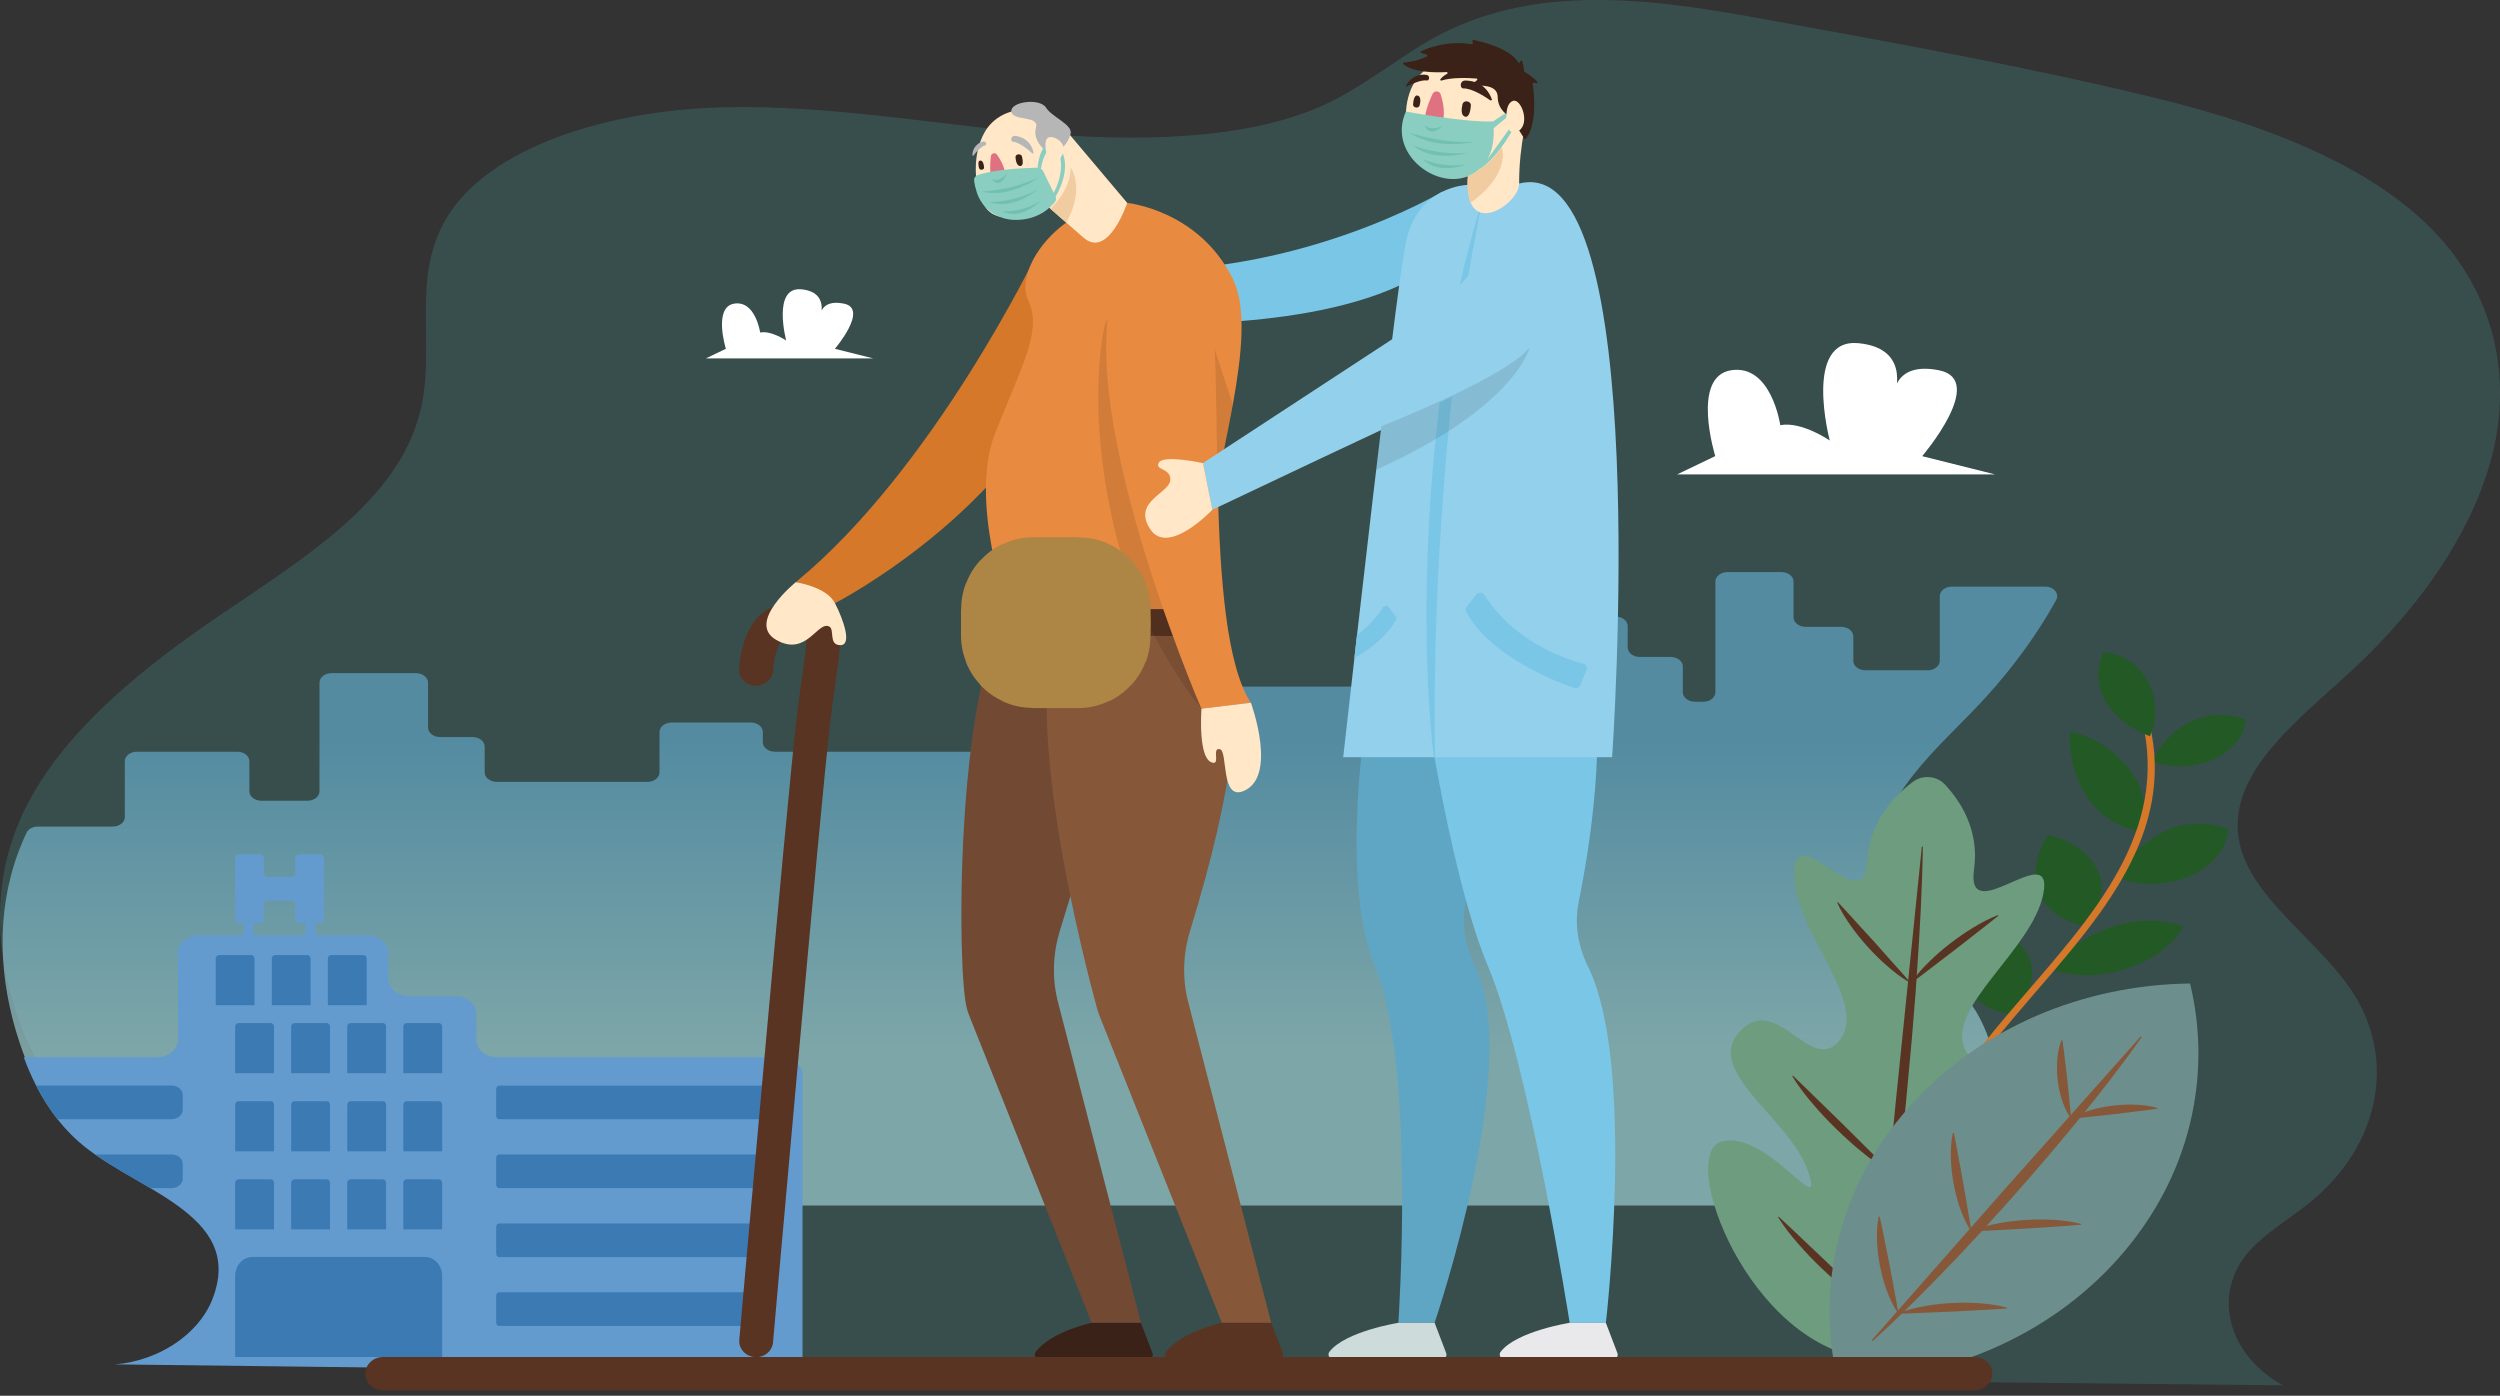 <svg width="163" height="91" viewBox="0 0 163 91" fill="none" xmlns="http://www.w3.org/2000/svg">
<rect x="0" y="0" width="163" height="91" fill="#333333" stroke="none"/>
<path opacity="0.5" d="M162.466 29.765C161.972 31.669 161.17 33.547 160.123 35.372C158.591 38.052 156.534 40.606 154.173 42.92C150.624 46.393 145.266 49.964 145.952 54.626C146.5 58.339 150.936 61.103 153.238 64.463C156.182 68.758 155.296 74.208 151.123 77.955C150.94 78.116 150.758 78.278 150.562 78.43C149.279 79.466 147.747 80.362 146.696 81.521C144.198 84.27 145.186 88.311 148.843 90.322L64.047 89.451L9.171 88.888C12.716 88.648 15.949 86.843 17.081 84.466C18.528 81.423 16.853 79.53 14.257 77.955C13.571 77.539 12.823 77.143 12.053 76.757C10.538 75.998 8.935 75.264 7.546 74.443C7.327 74.311 7.114 74.178 6.904 74.046C5.973 73.44 5.172 72.76 4.482 72.021C3.8 71.292 3.226 70.514 2.74 69.703C2.357 69.071 2.028 68.421 1.738 67.765C1.587 67.428 1.449 67.085 1.32 66.743C-0.288 62.467 -0.551 57.884 1.226 53.643C1.48 53.041 1.769 52.454 2.09 51.882C4.66 47.308 9.38 43.477 14.395 40.078C20.033 36.257 25.881 32.652 27.373 26.943C28.468 22.76 26.762 18.245 29.061 14.307C31.844 9.543 39.736 7.195 47.057 6.999C54.379 6.803 61.567 8.256 68.853 8.784C74.905 9.225 82.293 9.083 87.295 6.363C89.219 5.316 90.88 4.049 92.71 2.924C99.186 -1.058 106.726 -0.261 114.537 1.163C123.333 2.768 132.387 4.377 140.96 6.495C147.729 8.168 154.352 10.736 158.462 14.85C162.715 19.111 163.793 24.663 162.466 29.775V29.765Z" fill="#3F6B68"/>
<path opacity="0.7" d="M128.763 65.819C131.177 69.791 130.522 74.81 127.231 78.347C127.084 78.509 126.843 78.602 126.594 78.602H12.423C12.236 78.602 12.054 78.548 11.911 78.455C10.067 77.232 7.729 76.195 5.961 74.898C3.498 73.093 2.131 70.54 1.276 67.977C-0.073 63.926 -0.296 59.582 1.196 55.561C1.356 55.136 1.53 54.715 1.726 54.299C1.842 54.054 2.136 53.893 2.465 53.893H7.351C7.787 53.893 8.139 53.614 8.139 53.272V49.632C8.139 49.29 8.491 49.011 8.927 49.011H15.47C15.906 49.011 16.258 49.29 16.258 49.632V51.589C16.258 51.931 16.61 52.21 17.046 52.21H20.043C20.48 52.21 20.832 51.931 20.832 51.589V44.51C20.832 44.168 21.183 43.889 21.62 43.889H27.12C27.556 43.889 27.908 44.168 27.908 44.51V47.436C27.908 47.778 28.26 48.057 28.697 48.057H30.812C31.248 48.057 31.6 48.336 31.6 48.678V50.356C31.6 50.699 31.952 50.977 32.389 50.977H42.213C42.649 50.977 43.001 50.699 43.001 50.356V47.729C43.001 47.387 43.353 47.108 43.789 47.108H48.947C49.383 47.108 49.735 47.387 49.735 47.729V48.39C49.735 48.732 50.087 49.011 50.523 49.011H75.133C75.57 49.011 75.922 48.732 75.922 48.39V45.386C75.922 45.044 76.273 44.765 76.71 44.765H97.731C98.167 44.765 98.519 44.486 98.519 44.144V40.822C98.519 40.48 98.871 40.201 99.307 40.201H105.337C105.774 40.201 106.125 40.48 106.125 40.822V42.211C106.125 42.554 106.477 42.833 106.914 42.833H108.931C109.368 42.833 109.719 43.111 109.719 43.454V45.132C109.719 45.474 110.071 45.753 110.508 45.753H111.056C111.492 45.753 111.844 45.474 111.844 45.132V37.921C111.844 37.579 112.196 37.3 112.632 37.3H116.15C116.587 37.3 116.939 37.579 116.939 37.921V40.25C116.939 40.592 117.29 40.871 117.727 40.871H120.047C120.484 40.871 120.835 41.15 120.835 41.492V43.082C120.835 43.424 121.187 43.703 121.624 43.703H125.685C126.122 43.703 126.474 43.424 126.474 43.082V38.87C126.474 38.528 126.825 38.249 127.262 38.249H133.341C133.911 38.249 134.29 38.709 134.062 39.12C132.838 41.345 131.283 43.464 129.529 45.401C126.549 48.693 122.051 52.078 122.63 56.495C123.089 60.013 126.812 62.635 128.745 65.819H128.763Z" fill="url(#paint0_linear_12_331)"/>
<path d="M135.999 51.841C136.814 53.123 138.075 53.935 139.513 54.209C140.096 53.001 139.869 51.518 138.849 50.178C137.825 48.837 136.32 47.952 134.948 47.703C134.908 49.062 135.184 50.559 135.999 51.846V51.841Z" fill="#225924"/>
<path d="M132.921 58.142C133.362 59.316 134.497 60.098 135.976 60.377C136.978 59.291 137.312 57.965 136.764 56.757C136.212 55.549 134.947 54.732 133.509 54.463C132.787 55.632 132.48 56.963 132.925 58.142H132.921Z" fill="#225924"/>
<path d="M128.183 63.979C128.517 65.124 129.644 65.901 131.127 66.185C132.204 65.119 132.739 63.852 132.391 62.702C132.048 61.553 130.908 60.775 129.43 60.491C128.374 61.562 127.844 62.834 128.183 63.979Z" fill="#225924"/>
<path d="M123.596 69.856C124.09 71.05 125.324 71.852 126.776 72.126C127.582 70.981 127.956 69.671 127.551 68.501C127.145 67.337 126.023 66.559 124.54 66.275C123.498 67.352 123.101 68.658 123.596 69.852V69.856Z" fill="#225924"/>
<path d="M120.973 76.283C121.895 77.594 123.351 78.465 124.731 78.719C124.914 77.398 124.772 75.941 124.041 74.679C123.311 73.421 122.082 72.614 120.634 72.34C119.953 73.519 120.051 74.967 120.973 76.278V76.283Z" fill="#225924"/>
<path d="M142.663 57.169C141.14 57.786 139.452 57.766 138.143 57.253C138.691 56.035 139.701 54.905 141.064 54.239C142.427 53.574 143.919 53.545 145.286 54.068C145.157 55.404 144.186 56.548 142.663 57.165V57.169Z" fill="#225924"/>
<path d="M144.189 49.568C142.889 50.096 141.45 50.077 140.328 49.642C140.796 48.605 141.66 47.636 142.822 47.069C143.984 46.501 145.258 46.477 146.425 46.922C146.314 48.062 145.485 49.04 144.189 49.568Z" fill="#225924"/>
<path d="M138.568 63.183C136.8 63.731 135.045 63.692 133.753 63.183C134.555 62.039 135.953 61.016 137.659 60.449C139.365 59.881 141.048 59.906 142.358 60.414C141.712 61.603 140.331 62.63 138.563 63.178L138.568 63.183Z" fill="#225924"/>
<path d="M133.675 68.975C131.929 69.528 130.219 69.503 128.914 68.995C129.627 67.825 131.052 66.808 132.833 66.265C134.619 65.722 136.374 65.761 137.665 66.265C136.85 67.405 135.416 68.417 133.671 68.975H133.675Z" fill="#225924"/>
<path d="M129.803 75.048C128.342 75.684 126.797 75.704 125.443 75.18C125.715 73.884 126.81 72.778 128.405 72.177C130.003 71.58 131.714 71.609 133.018 72.118C132.386 73.311 131.259 74.407 129.799 75.048H129.803Z" fill="#225924"/>
<path d="M125.683 84.034C125.554 83.999 125.407 83.853 125.354 83.711C119.863 68.546 143.181 61.56 139.667 46.958C139.636 46.821 139.707 46.738 139.837 46.777C139.966 46.812 140.099 46.953 140.131 47.09C143.644 61.693 120.326 68.678 125.817 83.843C125.866 83.985 125.808 84.073 125.679 84.034H125.683Z" fill="#D5782A"/>
<path d="M140.091 44.534C140.678 45.703 140.656 46.995 140.171 48.003C139.017 47.582 137.939 46.804 137.312 45.762C136.679 44.715 136.652 43.571 137.151 42.519C138.416 42.617 139.503 43.365 140.091 44.529V44.534Z" fill="#225924"/>
<path d="M134.4 76.231C131.652 74.954 126.659 80.413 128.485 77.219C130.311 74.025 136.542 71.892 134.662 68.957C132.783 66.022 129.425 71.163 128.12 68.428C126.815 65.689 132.52 61.947 133.228 58.258C133.932 54.57 128.138 60.689 128.708 56.678C129.078 54.071 127.755 52.148 126.784 51.126C126.267 50.583 125.359 50.51 124.744 50.96C123.586 51.811 121.899 53.489 121.747 56.116C121.511 60.156 117.026 53.2 116.986 56.942C116.946 60.684 121.818 65.288 119.988 67.768C118.158 70.253 115.877 64.652 113.446 67.24C111.014 69.823 116.719 72.924 117.881 76.358C119.044 79.792 115.214 73.618 112.257 74.431C109.3 75.243 114.043 87.952 122.001 88.597C129.959 89.243 137.152 77.498 134.404 76.226L134.4 76.231Z" fill="#6D9C7F"/>
<path d="M125.371 55.206C125.326 58.009 125.17 60.803 124.974 63.591L124.903 64.638L124.819 65.685L124.649 67.773L124.262 71.951C124.11 73.34 123.972 74.734 123.812 76.124L123.563 78.208L123.438 79.25L123.3 80.292C122.939 83.07 122.538 85.839 122.026 88.608H121.959L123.598 71.902L125.304 55.206H125.371V55.206Z" fill="#593422"/>
<path d="M123.196 76.396C122.523 75.995 121.918 75.54 121.339 75.061C120.755 74.586 120.208 74.082 119.678 73.564C119.152 73.045 118.644 72.507 118.168 71.944C117.691 71.382 117.237 70.8 116.854 70.164L116.894 70.129L117.696 70.902L118.493 71.68L120.083 73.231L121.66 74.796L122.448 75.579L123.232 76.367L123.192 76.401L123.196 76.396Z" fill="#593422"/>
<path d="M124.437 64.016C123.898 63.697 123.431 63.326 122.99 62.934C122.545 62.548 122.135 62.132 121.747 61.702C121.36 61.271 120.995 60.826 120.665 60.352C120.331 59.882 120.024 59.393 119.788 58.855L119.832 58.825L120.425 59.461L121.008 60.102L122.179 61.384L123.333 62.68L123.912 63.326L124.482 63.976L124.437 64.006V64.016Z" fill="#593422"/>
<path d="M122.291 85.437C121.618 85.05 121.013 84.61 120.434 84.145C119.85 83.685 119.298 83.196 118.768 82.692C118.238 82.183 117.73 81.66 117.254 81.107C116.773 80.559 116.319 79.987 115.931 79.361L115.971 79.327L116.777 80.08L117.574 80.838L119.169 82.35L120.75 83.876L121.543 84.639L122.326 85.407L122.286 85.442L122.291 85.437Z" fill="#593422"/>
<path d="M123.422 76.38C123.925 75.812 124.486 75.313 125.07 74.839C125.649 74.359 126.254 73.914 126.878 73.489C127.501 73.063 128.143 72.657 128.811 72.285C129.474 71.908 130.16 71.556 130.904 71.268L130.94 71.307L130.013 71.957L129.082 72.598L127.221 73.885L125.346 75.157L124.406 75.793L123.462 76.424L123.426 76.385L123.422 76.38Z" fill="#6D9C7F"/>
<path d="M124.664 63.996C125.003 63.502 125.404 63.072 125.822 62.666C126.241 62.255 126.686 61.873 127.154 61.511C127.621 61.154 128.107 60.812 128.623 60.498C129.136 60.185 129.67 59.892 130.262 59.667L130.298 59.706L129.608 60.254L128.913 60.797L127.519 61.883L126.112 62.959L125.408 63.497L124.7 64.03L124.664 63.991V63.996Z" fill="#593422"/>
<path d="M122.52 85.416C123.023 84.864 123.584 84.374 124.167 83.91C124.746 83.445 125.348 83.01 125.971 82.594C126.595 82.183 127.231 81.792 127.899 81.43C128.563 81.068 129.244 80.725 129.984 80.456L130.015 80.495L129.089 81.126L128.158 81.748L126.296 82.995L124.426 84.228L123.49 84.844L122.551 85.456L122.52 85.416Z" fill="#6D9C7F"/>
<path d="M52.325 70.084V88.409C52.325 88.908 51.942 89.328 51.408 89.49L7.496 88.957C10.333 88.731 12.92 87.014 13.824 84.769C14.982 81.888 13.642 80.093 11.566 78.601C11.018 78.204 10.422 77.832 9.803 77.466C8.591 76.747 7.309 76.052 6.195 75.269C6.022 75.147 5.848 75.02 5.683 74.893C4.939 74.32 4.298 73.67 3.746 72.97C3.203 72.28 2.744 71.542 2.352 70.774C2.045 70.172 1.782 69.561 1.55 68.934H10.217C10.983 68.934 11.606 68.421 11.606 67.785V62.12C11.606 61.484 12.23 60.97 12.996 60.97H23.925C24.691 60.97 25.314 61.484 25.314 62.12V63.803C25.314 64.439 25.938 64.952 26.704 64.952H29.666C30.431 64.952 31.055 65.466 31.055 66.102V67.785C31.055 68.421 31.678 68.934 32.444 68.934H50.94C51.706 68.934 52.329 69.448 52.329 70.084H52.325Z" fill="#649BCE"/>
<path d="M19.252 55.932V56.935C19.252 57.062 19.128 57.17 18.972 57.17H17.48C17.324 57.17 17.199 57.067 17.199 56.935V55.932C17.199 55.805 17.074 55.698 16.919 55.698H15.614C15.458 55.698 15.333 55.8 15.333 55.932V59.953C15.333 60.081 15.458 60.188 15.614 60.188H16.919C17.074 60.188 17.199 60.086 17.199 59.953V58.951C17.199 58.824 17.324 58.716 17.48 58.716H18.972C19.128 58.716 19.252 58.819 19.252 58.951V59.953C19.252 60.081 19.377 60.188 19.533 60.188H20.838C20.994 60.188 21.118 60.086 21.118 59.953V55.932C21.118 55.805 20.994 55.698 20.838 55.698H19.533C19.377 55.698 19.252 55.8 19.252 55.932Z" fill="#649BCE"/>
<path d="M16.539 58.585H15.888V61.794H16.539V58.585Z" fill="#649BCE"/>
<path d="M20.566 58.585H19.916V61.794H20.566V58.585Z" fill="#649BCE"/>
<path d="M50.064 70.78H32.543C32.438 70.78 32.352 70.874 32.352 70.99V72.766C32.352 72.882 32.438 72.977 32.543 72.977H50.064C50.169 72.977 50.255 72.882 50.255 72.766V70.99C50.255 70.874 50.169 70.78 50.064 70.78Z" fill="#3C7AB4"/>
<path d="M50.064 75.272H32.544C32.438 75.272 32.352 75.366 32.352 75.482V77.258C32.352 77.374 32.438 77.468 32.544 77.468H50.064C50.169 77.468 50.255 77.374 50.255 77.258V75.482C50.255 75.366 50.169 75.272 50.064 75.272Z" fill="#3C7AB4"/>
<path d="M50.064 79.769H32.544C32.438 79.769 32.352 79.863 32.352 79.979V81.755C32.352 81.871 32.438 81.965 32.544 81.965H50.064C50.169 81.965 50.255 81.871 50.255 81.755V79.979C50.255 79.863 50.169 79.769 50.064 79.769Z" fill="#3C7AB4"/>
<path d="M50.064 84.255H32.544C32.438 84.255 32.352 84.35 32.352 84.466V86.242C32.352 86.358 32.438 86.452 32.544 86.452H50.064C50.169 86.452 50.255 86.358 50.255 86.242V84.466C50.255 84.35 50.169 84.255 50.064 84.255Z" fill="#3C7AB4"/>
<path d="M11.915 71.394V72.362C11.915 72.7 11.585 72.974 11.176 72.974H3.747C3.204 72.284 2.745 71.545 2.353 70.777H11.176C11.585 70.777 11.915 71.051 11.915 71.389V71.394Z" fill="#3C7AB4"/>
<path d="M11.915 75.886V76.855C11.915 77.192 11.586 77.466 11.176 77.466H9.805C8.593 76.747 7.311 76.053 6.197 75.27H11.176C11.586 75.27 11.915 75.544 11.915 75.882V75.886Z" fill="#3C7AB4"/>
<path d="M16.455 81.954H27.709C28.328 81.954 28.831 82.507 28.831 83.187V88.475H15.332V83.187C15.332 82.507 15.835 81.954 16.455 81.954V81.954Z" fill="#3C7AB4"/>
<path d="M15.545 76.889H17.656C17.772 76.889 17.865 76.992 17.865 77.119V80.157H15.331V77.119C15.331 76.992 15.425 76.889 15.541 76.889H15.545Z" fill="#3C7AB4"/>
<path d="M19.197 76.889H21.308C21.424 76.889 21.517 76.992 21.517 77.119V80.157H18.983V77.119C18.983 76.992 19.077 76.889 19.192 76.889H19.197Z" fill="#3C7AB4"/>
<path d="M22.854 76.889H24.965C25.081 76.889 25.174 76.992 25.174 77.119V80.157H22.64V77.119C22.64 76.992 22.733 76.889 22.849 76.889H22.854Z" fill="#3C7AB4"/>
<path d="M26.508 76.889H28.619C28.735 76.889 28.828 76.992 28.828 77.119V80.157H26.294V77.119C26.294 76.992 26.388 76.889 26.504 76.889H26.508Z" fill="#3C7AB4"/>
<path d="M15.547 71.8H17.658C17.773 71.8 17.867 71.903 17.867 72.03V75.068H15.333V72.03C15.333 71.903 15.426 71.8 15.542 71.8H15.547Z" fill="#3C7AB4"/>
<path d="M19.198 71.8H21.309C21.425 71.8 21.519 71.903 21.519 72.03V75.068H18.985V72.03C18.985 71.903 19.078 71.8 19.194 71.8H19.198Z" fill="#3C7AB4"/>
<path d="M22.855 71.8H24.965C25.081 71.8 25.175 71.903 25.175 72.03V75.068H22.641V72.03C22.641 71.903 22.734 71.8 22.85 71.8H22.855Z" fill="#3C7AB4"/>
<path d="M26.509 71.8H28.62C28.736 71.8 28.83 71.903 28.83 72.03V75.068H26.296V72.03C26.296 71.903 26.389 71.8 26.505 71.8H26.509Z" fill="#3C7AB4"/>
<path d="M15.545 66.706H17.656C17.771 66.706 17.865 66.808 17.865 66.936V69.973H15.331V66.936C15.331 66.808 15.424 66.706 15.54 66.706H15.545Z" fill="#3C7AB4"/>
<path d="M19.196 66.706H21.307C21.423 66.706 21.517 66.808 21.517 66.936V69.973H18.983V66.936C18.983 66.808 19.076 66.706 19.192 66.706H19.196Z" fill="#3C7AB4"/>
<path d="M22.853 66.706H24.964C25.08 66.706 25.174 66.808 25.174 66.936V69.973H22.64V66.936C22.64 66.808 22.733 66.706 22.849 66.706H22.853Z" fill="#3C7AB4"/>
<path d="M26.508 66.706H28.619C28.734 66.706 28.828 66.808 28.828 66.936V69.973H26.294V66.936C26.294 66.808 26.387 66.706 26.503 66.706H26.508Z" fill="#3C7AB4"/>
<path d="M14.276 62.27H16.387C16.503 62.27 16.596 62.372 16.596 62.5V65.537H14.062V62.5C14.062 62.372 14.156 62.27 14.272 62.27H14.276Z" fill="#3C7AB4"/>
<path d="M17.932 62.27H20.043C20.159 62.27 20.253 62.373 20.253 62.5V65.538H17.719V62.5C17.719 62.373 17.812 62.27 17.928 62.27H17.932Z" fill="#3C7AB4"/>
<path d="M21.588 62.27H23.699C23.815 62.27 23.908 62.373 23.908 62.5V65.538H21.374V62.5C21.374 62.373 21.468 62.27 21.584 62.27H21.588Z" fill="#3C7AB4"/>
<path d="M124.463 72.195C119.831 77.425 118.366 84.009 119.827 90.07C126.725 89.987 133.526 87.228 138.157 81.999C142.789 76.769 144.254 70.185 142.793 64.124C135.895 64.207 129.094 66.966 124.463 72.195Z" fill="#6C8E8C"/>
<path d="M139.64 67.611C138.385 69.411 137.031 71.143 135.641 72.85L135.12 73.491L134.59 74.122L133.53 75.389C132.813 76.226 132.087 77.057 131.361 77.889C130.622 78.711 129.887 79.533 129.139 80.35L128.008 81.563C127.816 81.763 127.634 81.969 127.438 82.169L126.859 82.766C125.322 84.366 123.75 85.941 122.08 87.448L122.022 87.403L130.773 77.463L139.583 67.567L139.64 67.611V67.611Z" fill="#875739"/>
<path d="M128.449 80.175C128.137 79.681 127.932 79.172 127.754 78.659C127.585 78.145 127.456 77.622 127.362 77.098C127.269 76.575 127.211 76.042 127.197 75.504C127.188 74.965 127.202 74.422 127.326 73.87L127.389 73.86L127.545 74.647L127.692 75.435L127.981 77.01L128.253 78.59L128.386 79.378L128.511 80.17L128.449 80.18V80.175Z" fill="#875739"/>
<path d="M134.956 72.814C134.688 72.418 134.528 72.012 134.403 71.601C134.279 71.19 134.199 70.779 134.154 70.364C134.11 69.948 134.101 69.527 134.132 69.106C134.167 68.681 134.234 68.255 134.408 67.82H134.47L134.555 68.436L134.631 69.062L134.778 70.31L134.907 71.557L134.969 72.183L135.023 72.81H134.96L134.956 72.814Z" fill="#875739"/>
<path d="M123.696 85.538C123.376 85.054 123.166 84.555 122.984 84.051C122.805 83.547 122.672 83.033 122.569 82.515C122.471 81.996 122.405 81.473 122.382 80.944C122.365 80.411 122.373 79.878 122.494 79.325L122.556 79.316L122.721 80.088L122.877 80.866L123.188 82.417L123.478 83.972L123.625 84.75L123.759 85.528L123.696 85.538V85.538Z" fill="#875739"/>
<path d="M128.609 80.234C129.184 79.999 129.767 79.862 130.351 79.75C130.934 79.642 131.522 79.574 132.114 79.539C132.706 79.505 133.299 79.5 133.891 79.534C134.488 79.574 135.085 79.637 135.69 79.799V79.853L134.808 79.921L133.922 79.98L132.15 80.097L130.377 80.195L129.491 80.244L128.605 80.283V80.229L128.609 80.234Z" fill="#875739"/>
<path d="M135.114 72.876C135.546 72.627 135.996 72.47 136.445 72.343C136.895 72.221 137.354 72.133 137.817 72.084C138.28 72.03 138.743 72.01 139.216 72.025C139.688 72.045 140.164 72.094 140.654 72.236L140.663 72.289L139.973 72.382L139.282 72.466L137.902 72.637L136.517 72.788L135.822 72.862L135.127 72.93L135.118 72.876H135.114Z" fill="#875739"/>
<path d="M123.857 85.6C124.427 85.37 125.006 85.243 125.585 85.14C126.164 85.043 126.748 84.979 127.331 84.954C127.915 84.925 128.502 84.93 129.09 84.974C129.678 85.023 130.266 85.091 130.863 85.263V85.316L129.99 85.37L129.113 85.419L127.362 85.512L125.612 85.585L124.735 85.625L123.857 85.654V85.6V85.6Z" fill="#875739"/>
<path d="M89.646 42.922C89.646 42.922 86.965 56.624 89.646 62.989C92.327 69.353 91.174 86.249 91.174 86.249H93.534C93.534 86.249 99.292 69.377 96.202 63.092C95.547 61.761 95.266 60.298 95.556 58.86C96.309 55.137 101.924 48.123 100.856 42.922H89.646Z" fill="#5FA6C5"/>
<path d="M67.624 16.503C67.624 16.503 60.877 30.586 51.881 37.958L54.442 39.328C54.442 39.328 66.11 33.326 69.802 23.278" fill="#D5782A"/>
<path d="M92.497 42.922C92.497 42.922 94.332 56.624 97.013 62.989C99.694 69.353 102.343 86.249 102.343 86.249H104.704C104.704 86.249 106.659 69.377 103.568 63.092C102.913 61.761 102.633 60.298 102.922 58.86C103.675 55.137 104.775 48.123 103.706 42.922H92.497V42.922Z" fill="#7AC6E7"/>
<path d="M74.99 39.724C74.99 39.724 75.052 41.358 69.102 60.691C68.635 62.212 68.586 63.821 68.986 65.362L74.393 86.251H71.178L63.215 66.272C63.148 66.101 63.09 65.935 63.041 65.759C62.382 63.362 62.297 45.208 65.722 39.724" fill="#724933"/>
<path d="M49.306 88.481C49.274 88.481 49.243 88.481 49.212 88.481C48.602 88.432 48.152 87.929 48.201 87.356C48.232 87.009 51.274 52.453 51.946 46.759C52.08 45.624 52.214 44.7 52.321 43.941C52.468 42.924 52.605 41.96 52.548 41.637C52.414 41.583 52.129 41.52 51.693 41.441C51.403 41.388 51.27 41.451 51.172 41.53C50.642 41.931 50.423 43.198 50.406 43.711C50.388 44.289 49.844 44.709 49.265 44.724C48.655 44.704 48.174 44.225 48.192 43.648C48.201 43.384 48.321 41.011 49.786 39.901C50.432 39.411 51.243 39.24 52.107 39.392C55.131 39.935 54.953 41.192 54.512 44.23C54.405 44.973 54.276 45.878 54.142 46.994C53.469 52.663 50.432 87.185 50.401 87.532C50.352 88.075 49.871 88.491 49.301 88.491L49.306 88.481Z" fill="#593422"/>
<path d="M94.051 12.492C94.051 12.492 84.436 18.255 72.621 17.57L74.157 21.058C74.157 21.058 86.057 21.752 92.492 17.966" fill="#7AC6E7"/>
<path d="M80.382 26.373C80.186 27.45 79.963 28.55 79.736 29.651C78.957 33.471 78.182 37.263 78.721 39.723H65.712C65.712 39.723 63.151 32.611 64.884 28.237C66.612 23.864 67.997 21.516 67.03 19.559C66.064 17.602 69.155 13.165 73.488 13.229C73.488 13.229 78.169 13.684 80.382 18.189C81.286 20.029 80.979 23.062 80.382 26.373V26.373Z" fill="#E88A3F"/>
<path d="M78.728 39.724C78.728 39.724 83.542 41.358 77.592 60.691C77.125 62.212 77.076 63.821 77.477 65.362L82.883 86.251H79.668L71.705 66.272C71.638 66.101 71.58 65.935 71.531 65.759C70.872 63.362 66.035 45.208 69.46 39.724" fill="#875739"/>
<path d="M71.171 86.247C71.171 86.247 68.57 86.795 67.532 88.13C67.372 88.336 67.532 88.629 67.804 88.629H74.84C75.063 88.629 75.219 88.419 75.143 88.223L74.39 86.252H71.175L71.171 86.247Z" fill="#3B2218"/>
<path d="M79.669 86.247C79.669 86.247 77.069 86.795 76.031 88.13C75.871 88.336 76.031 88.629 76.303 88.629H83.339C83.562 88.629 83.718 88.419 83.642 88.223L82.889 86.252H79.674L79.669 86.247Z" fill="#593422"/>
<path d="M102.343 86.247C102.343 86.247 98.887 86.794 97.845 88.13C97.685 88.335 97.845 88.629 98.117 88.629H105.153C105.376 88.629 105.532 88.419 105.456 88.223L104.703 86.251H102.347L102.343 86.247Z" fill="#E9E9EB"/>
<path d="M91.179 86.247C91.179 86.247 87.723 86.795 86.681 88.13C86.521 88.336 86.681 88.629 86.953 88.629H93.989C94.212 88.629 94.368 88.419 94.292 88.223L93.539 86.252H91.183L91.179 86.247Z" fill="#CDDBDB"/>
<path d="M65.718 39.724L64.903 41.427L77.689 41.471L77.168 39.724H65.718Z" fill="#593422"/>
<path d="M51.881 37.961C51.881 37.961 48.63 40.593 50.612 41.723C52.594 42.853 53.306 40.451 54.072 40.852C54.433 41.043 54.001 42.055 54.789 42.065C55.573 42.07 54.999 40.417 54.442 39.331C53.89 38.245 51.881 37.961 51.881 37.961V37.961Z" fill="#FFE7C7"/>
<path opacity="0.1" d="M80.383 26.375C80.187 27.451 79.964 28.552 79.737 29.653L79.35 29.594L79.038 22.295L80.383 26.38V26.375Z" fill="black"/>
<path opacity="0.1" d="M78.329 46.207C78.329 46.207 74.29 41.516 72.624 34.305C71.163 27.99 71.586 23.533 71.992 21.366C72.156 20.495 72.958 19.864 73.893 19.864H76.4L78.329 46.207V46.207Z" fill="black"/>
<path d="M73.67 16.786C73.67 16.786 77.651 15.441 78.792 19.246C79.936 23.057 78.36 40.907 81.553 45.819L78.328 46.205C78.328 46.205 68.379 23.199 73.67 16.786V16.786Z" fill="#E88A3F"/>
<path d="M81.558 45.817C81.558 45.817 83.348 50.694 81.046 51.589C79.58 52.157 80.066 48.982 79.54 48.85C79.015 48.718 79.522 49.76 79.126 49.735C78.066 49.672 78.338 46.203 78.338 46.203L81.562 45.817H81.558Z" fill="#FFE7C7"/>
<path d="M105.105 49.371H87.576C87.576 49.371 87.87 46.725 88.307 42.914C88.36 42.435 88.418 41.931 88.476 41.417C88.783 38.746 89.14 35.655 89.5 32.553C89.674 31.081 89.848 29.608 90.021 28.175C90.721 22.349 91.371 17.232 91.66 15.823C92.422 12.081 95.709 12.056 95.709 12.056L99.049 11.968C107.916 9.728 105.11 49.371 105.11 49.371H105.105Z" fill="#93D0EB"/>
<path d="M93.49 49.373C93.299 47.886 93.206 46.399 93.121 44.907C93.085 44.163 93.063 43.415 93.036 42.672C93.023 42.3 93.023 41.923 93.018 41.551L93.005 40.431V39.311L93.023 38.191L93.085 35.95C93.09 35.764 93.094 35.578 93.103 35.392L93.134 34.835L93.197 33.715L93.259 32.594L93.339 31.479L93.437 30.364C93.468 29.992 93.499 29.62 93.54 29.248L93.655 28.133C93.695 27.761 93.731 27.389 93.775 27.018C93.798 26.832 93.816 26.646 93.842 26.46L93.918 25.902L94.074 24.792C94.127 24.42 94.176 24.053 94.23 23.681L94.274 23.403L94.323 23.124L94.421 22.571L94.613 21.465C94.675 21.099 94.742 20.727 94.813 20.36C94.885 19.993 94.969 19.626 95.045 19.259L95.281 18.163L95.53 17.068C95.619 16.706 95.713 16.339 95.811 15.977L96.105 14.891L96.416 13.81L96.497 13.824L96.082 16.021C96.016 16.388 95.944 16.755 95.878 17.122L95.699 18.222C95.584 18.956 95.459 19.695 95.348 20.428L95.049 22.639L94.974 23.192L94.938 23.471L94.907 23.75L94.782 24.86L94.657 25.971L94.595 26.524C94.573 26.709 94.559 26.895 94.541 27.081L94.332 29.302C94.292 29.674 94.27 30.046 94.239 30.413L94.154 31.523C93.918 34.487 93.744 37.462 93.646 40.436L93.584 42.667C93.575 43.41 93.557 44.154 93.548 44.897C93.535 46.384 93.535 47.871 93.571 49.359H93.49V49.373Z" fill="#7AC6E7"/>
<path d="M94.247 19.84C94.247 19.84 97.89 14.41 100.798 15.491C103.706 16.567 102.539 22.276 97.012 24.8C91.481 27.324 79.042 33.238 79.042 33.238L78.432 30.191L94.251 19.84H94.247Z" fill="#93D0EB"/>
<path d="M79.042 33.241C79.042 33.241 76.169 36.283 74.994 34.503C73.818 32.717 76.196 32.174 76.298 31.338C76.401 30.501 75.234 30.677 75.564 30.154C75.893 29.631 78.436 30.198 78.436 30.198L79.046 33.246L79.042 33.241Z" fill="#FFE7C7"/>
<path d="M95.708 12.058V11.495C95.708 11.495 91.437 10.801 91.669 7.274C91.9 3.752 95.218 3.306 97.204 3.752C101.493 4.71 99.026 6.716 99.048 11.97C99.053 13.266 95.708 15.536 95.708 12.058Z" fill="#FFE7C7"/>
<path d="M69.316 8.267C67.958 6.653 65.232 6.8 64.199 8.62C63.38 10.068 63.513 12.054 64.083 13.228C65.099 15.316 68.052 13.228 68.052 13.228L70.635 15.488C72.273 16.921 73.494 13.228 73.494 13.228L69.316 8.272V8.267Z" fill="#FFE7C7"/>
<path d="M70.319 39.544H67.358C67.257 39.544 67.175 39.634 67.175 39.745V41.447C67.175 41.558 67.257 41.648 67.358 41.648H70.319C70.42 41.648 70.502 41.558 70.502 41.447V39.745C70.502 39.634 70.42 39.544 70.319 39.544Z" stroke="#AD8545" stroke-width="9.036" stroke-miterlimit="10"/>
<path d="M70.495 40.595H68.833" stroke="#AD8545" stroke-width="9.036" stroke-linecap="round" stroke-linejoin="round"/>
<path d="M68.199 9.862C68.199 9.862 67.299 9.173 67.544 8.331C67.785 7.49 66.034 7.93 65.941 7.279C65.852 6.629 67.785 6.37 68.199 7.015C68.613 7.661 69.958 8.121 69.802 8.732C69.646 9.344 69.085 10.014 68.555 9.857H68.199V9.862Z" fill="#B6B6B6"/>
<path d="M68.484 13.612C68.484 13.612 69.851 12.399 69.802 10.907C69.802 10.907 70.786 12.257 69.517 14.517" fill="#F0CCA0"/>
<path d="M97.339 7.923L98.84 6.925V7.155L96.685 8.941L97.014 10.34L98.84 7.801V8.08C98.84 8.08 97.745 10.247 96.462 11.04" fill="#89CEC0"/>
<path d="M98.486 7.62C98.486 7.62 98.468 7.6 98.46 7.596C98.344 7.542 97.658 7.194 97.649 6.309C97.64 5.497 96.478 5.561 96.095 5.605C96.041 5.609 96.006 5.556 96.032 5.512C96.086 5.428 96.17 5.311 96.295 5.233C96.344 5.203 96.326 5.125 96.264 5.12C95.738 5.081 94.661 5.032 93.988 5.252C93.93 5.272 93.877 5.208 93.917 5.159C94.001 5.057 94.14 4.92 94.349 4.812C94.411 4.783 94.385 4.695 94.313 4.7C93.565 4.739 92.14 4.734 91.49 4.181C91.45 4.147 91.472 4.083 91.525 4.078C91.806 4.054 92.474 3.961 93.031 3.677C93.08 3.653 93.075 3.584 93.022 3.565L92.665 3.452C92.612 3.437 92.608 3.364 92.657 3.34C93.057 3.149 94.344 2.621 95.952 2.88C95.997 2.885 96.037 2.85 96.028 2.811L96.001 2.669C95.992 2.625 96.032 2.591 96.077 2.601C96.527 2.694 98.442 3.139 98.985 4.059C99.012 4.108 99.088 4.103 99.105 4.049L99.127 3.99C99.145 3.932 99.234 3.936 99.252 3.99C99.301 4.166 99.359 4.421 99.377 4.636C99.377 4.656 99.39 4.675 99.408 4.685C99.519 4.748 99.934 4.998 100.232 5.331C100.272 5.375 100.232 5.438 100.17 5.428L100.009 5.399C99.965 5.389 99.925 5.424 99.934 5.468C100 5.918 100.272 8.036 99.493 9.039C99.466 9.073 99.408 9.073 99.386 9.039L98.495 7.62H98.486Z" fill="#3B2218"/>
<path d="M98.224 7.868C98.224 7.868 98.104 6.782 98.634 6.581C99.164 6.381 99.778 8.01 99.035 8.519C98.287 9.027 98.224 7.868 98.224 7.868V7.868Z" fill="#FFE7C7"/>
<path opacity="0.1" d="M99.729 22.665C99.729 22.665 98.851 26.525 89.726 30.624C89.9 29.152 89.891 29.225 90.065 27.792C92.839 26.677 98.406 24.289 99.729 22.665Z" fill="black"/>
<path d="M128.752 90.65H24.967C24.331 90.65 23.818 90.165 23.818 89.564C23.818 88.967 24.335 88.478 24.967 88.478H128.752C129.389 88.478 129.901 88.962 129.901 89.564C129.901 90.161 129.385 90.65 128.752 90.65Z" fill="#593422"/>
<path d="M67.654 10.934C67.654 10.934 67.694 10.009 68.162 9.466L68.483 9.608C68.483 9.608 67.988 10.068 67.877 10.997" fill="#89CEC0"/>
<path d="M68.821 12.823C68.821 12.823 70.014 10.964 69.092 9.614L68.972 9.78C68.972 9.78 69.649 11.003 68.558 12.823" fill="#89CEC0"/>
<path d="M68.237 10.014C68.237 10.014 68.001 9.138 68.362 8.962C68.723 8.786 69.961 9.466 69.003 10.449" fill="#FFE7C7"/>
<path d="M66.406 10.062C66.29 10.062 66.201 10.155 66.21 10.263C66.227 10.483 66.294 10.816 66.512 10.825C66.753 10.835 66.686 10.434 66.633 10.209C66.61 10.121 66.53 10.062 66.437 10.062H66.401H66.406Z" fill="#3B2218"/>
<path d="M64.01 11.066C64.099 11.066 64.171 10.993 64.162 10.909C64.148 10.733 64.095 10.473 63.925 10.468C63.738 10.459 63.787 10.777 63.832 10.953C63.849 11.022 63.912 11.066 63.983 11.066H64.01Z" fill="#3B2218"/>
<path d="M65.001 10.081C64.89 9.924 64.632 9.988 64.61 10.174C64.529 10.8 64.481 11.842 65.01 11.94C65.687 12.067 65.732 11.088 65.001 10.081Z" fill="#E07180"/>
<path d="M67.303 9.994C67.339 10.029 67.401 9.994 67.388 9.95C67.326 9.652 67.094 8.982 66.199 8.859C65.9 8.82 65.86 9.221 66.034 9.236C66.471 9.28 67.063 9.774 67.299 9.994H67.303Z" fill="#B6B6B6"/>
<path d="M63.468 10.14C63.446 10.169 63.401 10.155 63.401 10.12C63.401 9.905 63.482 9.416 64.083 9.23C64.283 9.166 64.364 9.44 64.243 9.475C63.945 9.553 63.602 9.969 63.468 10.145V10.14Z" fill="#B6B6B6"/>
<path d="M63.758 11.408C64.217 11.256 65.343 10.987 67.655 10.933C67.802 10.933 67.935 11.006 67.998 11.134L68.822 12.816C68.879 12.934 68.862 13.066 68.781 13.169C68.487 13.54 67.659 14.372 66.145 14.338C65 14.313 64.016 13.575 63.687 12.542C63.606 12.288 63.54 12.024 63.513 11.77C63.495 11.608 63.597 11.461 63.758 11.408V11.408Z" fill="#89CEC0"/>
<path d="M95.675 6.617C95.532 6.577 95.385 6.661 95.354 6.798C95.287 7.081 95.238 7.512 95.506 7.6C95.799 7.698 95.88 7.174 95.902 6.876C95.911 6.763 95.835 6.661 95.719 6.626L95.679 6.617H95.675Z" fill="#3B2218"/>
<path d="M92.31 7.007C92.421 7.036 92.537 6.972 92.564 6.865C92.617 6.645 92.657 6.302 92.443 6.234C92.212 6.155 92.149 6.566 92.132 6.801C92.123 6.889 92.185 6.972 92.274 6.997L92.305 7.007H92.31Z" fill="#3B2218"/>
<path d="M93.931 6.141C93.855 5.912 93.512 5.892 93.406 6.117C93.058 6.865 92.582 8.137 93.196 8.45C93.984 8.852 94.43 7.653 93.927 6.141H93.931Z" fill="#E07180"/>
<path d="M97.164 6.538C97.217 6.577 97.288 6.528 97.266 6.469C97.137 6.092 96.718 5.271 95.547 5.251C95.155 5.246 95.177 5.77 95.405 5.765C95.975 5.75 96.821 6.298 97.164 6.542V6.538Z" fill="#3B2218"/>
<path d="M91.744 5.638C91.704 5.657 91.659 5.618 91.677 5.579C91.806 5.329 92.176 4.791 92.991 4.879C93.267 4.909 93.196 5.271 93.04 5.246C92.643 5.188 92.002 5.496 91.739 5.633L91.744 5.638Z" fill="#3B2218"/>
<path d="M91.664 7.273C91.664 7.273 95.476 7.987 97.338 7.919C97.338 7.919 97.859 10.629 95.703 11.495C93.548 12.361 90.461 9.954 91.664 7.273V7.273Z" fill="#89CEC0"/>
<path d="M95.703 11.495C95.703 11.495 97.088 10.918 97.908 9.577C97.908 9.577 98.598 11.294 95.859 13.231C95.859 13.231 95.565 12.243 95.703 11.495Z" fill="#F0CCA0"/>
<path d="M96.786 38.785C97.387 39.764 99.227 42.181 103.235 43.276C103.417 43.325 103.515 43.511 103.444 43.677L103.034 44.675C102.972 44.827 102.789 44.91 102.625 44.851C101.458 44.45 97.182 42.812 95.597 39.896C95.539 39.793 95.548 39.671 95.619 39.578L96.243 38.766C96.381 38.59 96.666 38.6 96.781 38.79L96.786 38.785Z" fill="#7AC6E7"/>
<path d="M91.015 40.411C90.432 41.482 89.341 42.319 88.303 42.915C88.356 42.436 88.414 41.932 88.472 41.418C89.389 40.724 89.915 40.005 90.156 39.608C90.24 39.471 90.445 39.462 90.543 39.589L90.993 40.176C91.046 40.244 91.051 40.332 91.01 40.406L91.015 40.411Z" fill="#7AC6E7"/>
<path d="M109.355 30.931H130.077L125.325 29.742C125.325 29.742 129.565 24.782 126.439 24.146C123.312 23.51 123.455 26.015 123.455 26.015C123.455 26.015 124.791 22.718 121.166 22.375C117.54 22.038 119.3 28.72 119.3 28.72C119.3 28.72 117.46 27.453 116.075 27.722C116.075 27.722 115.496 23.725 112.864 24.141C110.228 24.557 111.835 29.737 111.835 29.737L109.359 30.926L109.355 30.931Z" fill="white"/>
<path d="M46.026 23.368H56.937L54.434 22.742C54.434 22.742 56.665 20.13 55.022 19.797C53.374 19.459 53.45 20.78 53.45 20.78C53.45 20.78 54.154 19.044 52.243 18.863C50.332 18.687 51.259 22.204 51.259 22.204C51.259 22.204 50.288 21.538 49.562 21.68C49.562 21.68 49.259 19.577 47.87 19.797C46.484 20.017 47.326 22.742 47.326 22.742L46.021 23.368H46.026Z" fill="white"/>
<path d="M94.058 8.215C94.058 8.215 93.274 8.606 92.904 8.141C92.904 8.141 93.096 9.076 94.058 8.215Z" fill="#72C0AF"/>
<path d="M96.158 9.244C96.158 9.244 93.557 9.836 91.931 8.657C91.931 8.657 93.9 9.367 96.158 9.244Z" fill="#72C0AF"/>
<path d="M95.703 9.965C95.703 9.965 93.49 10.626 92.153 9.496C92.153 9.496 93.792 10.146 95.703 9.965Z" fill="#72C0AF"/>
<path d="M95.586 10.721C95.586 10.721 93.792 11.455 92.772 10.378C92.772 10.378 94.054 10.97 95.586 10.721Z" fill="#72C0AF"/>
<path d="M65.645 11.317C65.645 11.317 65.129 11.958 64.647 11.655C64.647 11.655 65.146 12.457 65.645 11.317Z" fill="#72C0AF"/>
<path d="M67.788 11.529C67.788 11.529 65.815 12.996 64.02 12.483C64.02 12.483 65.931 12.444 67.788 11.529Z" fill="#72C0AF"/>
<path d="M67.664 12.354C67.664 12.354 66.043 13.748 64.511 13.176C64.511 13.176 66.127 13.201 67.664 12.354Z" fill="#72C0AF"/>
<path d="M67.842 13.097C67.842 13.097 66.599 14.412 65.348 13.777C65.348 13.777 66.639 13.87 67.842 13.097Z" fill="#72C0AF"/>
<defs>
<linearGradient id="paint0_linear_12_331" x1="67.157" y1="48.204" x2="67.157" y2="68.431" gradientUnits="userSpaceOnUse">
<stop stop-color="#5FA6C5"/>
<stop offset="1" stop-color="#9ACCCF"/>
</linearGradient>
</defs>
</svg>
